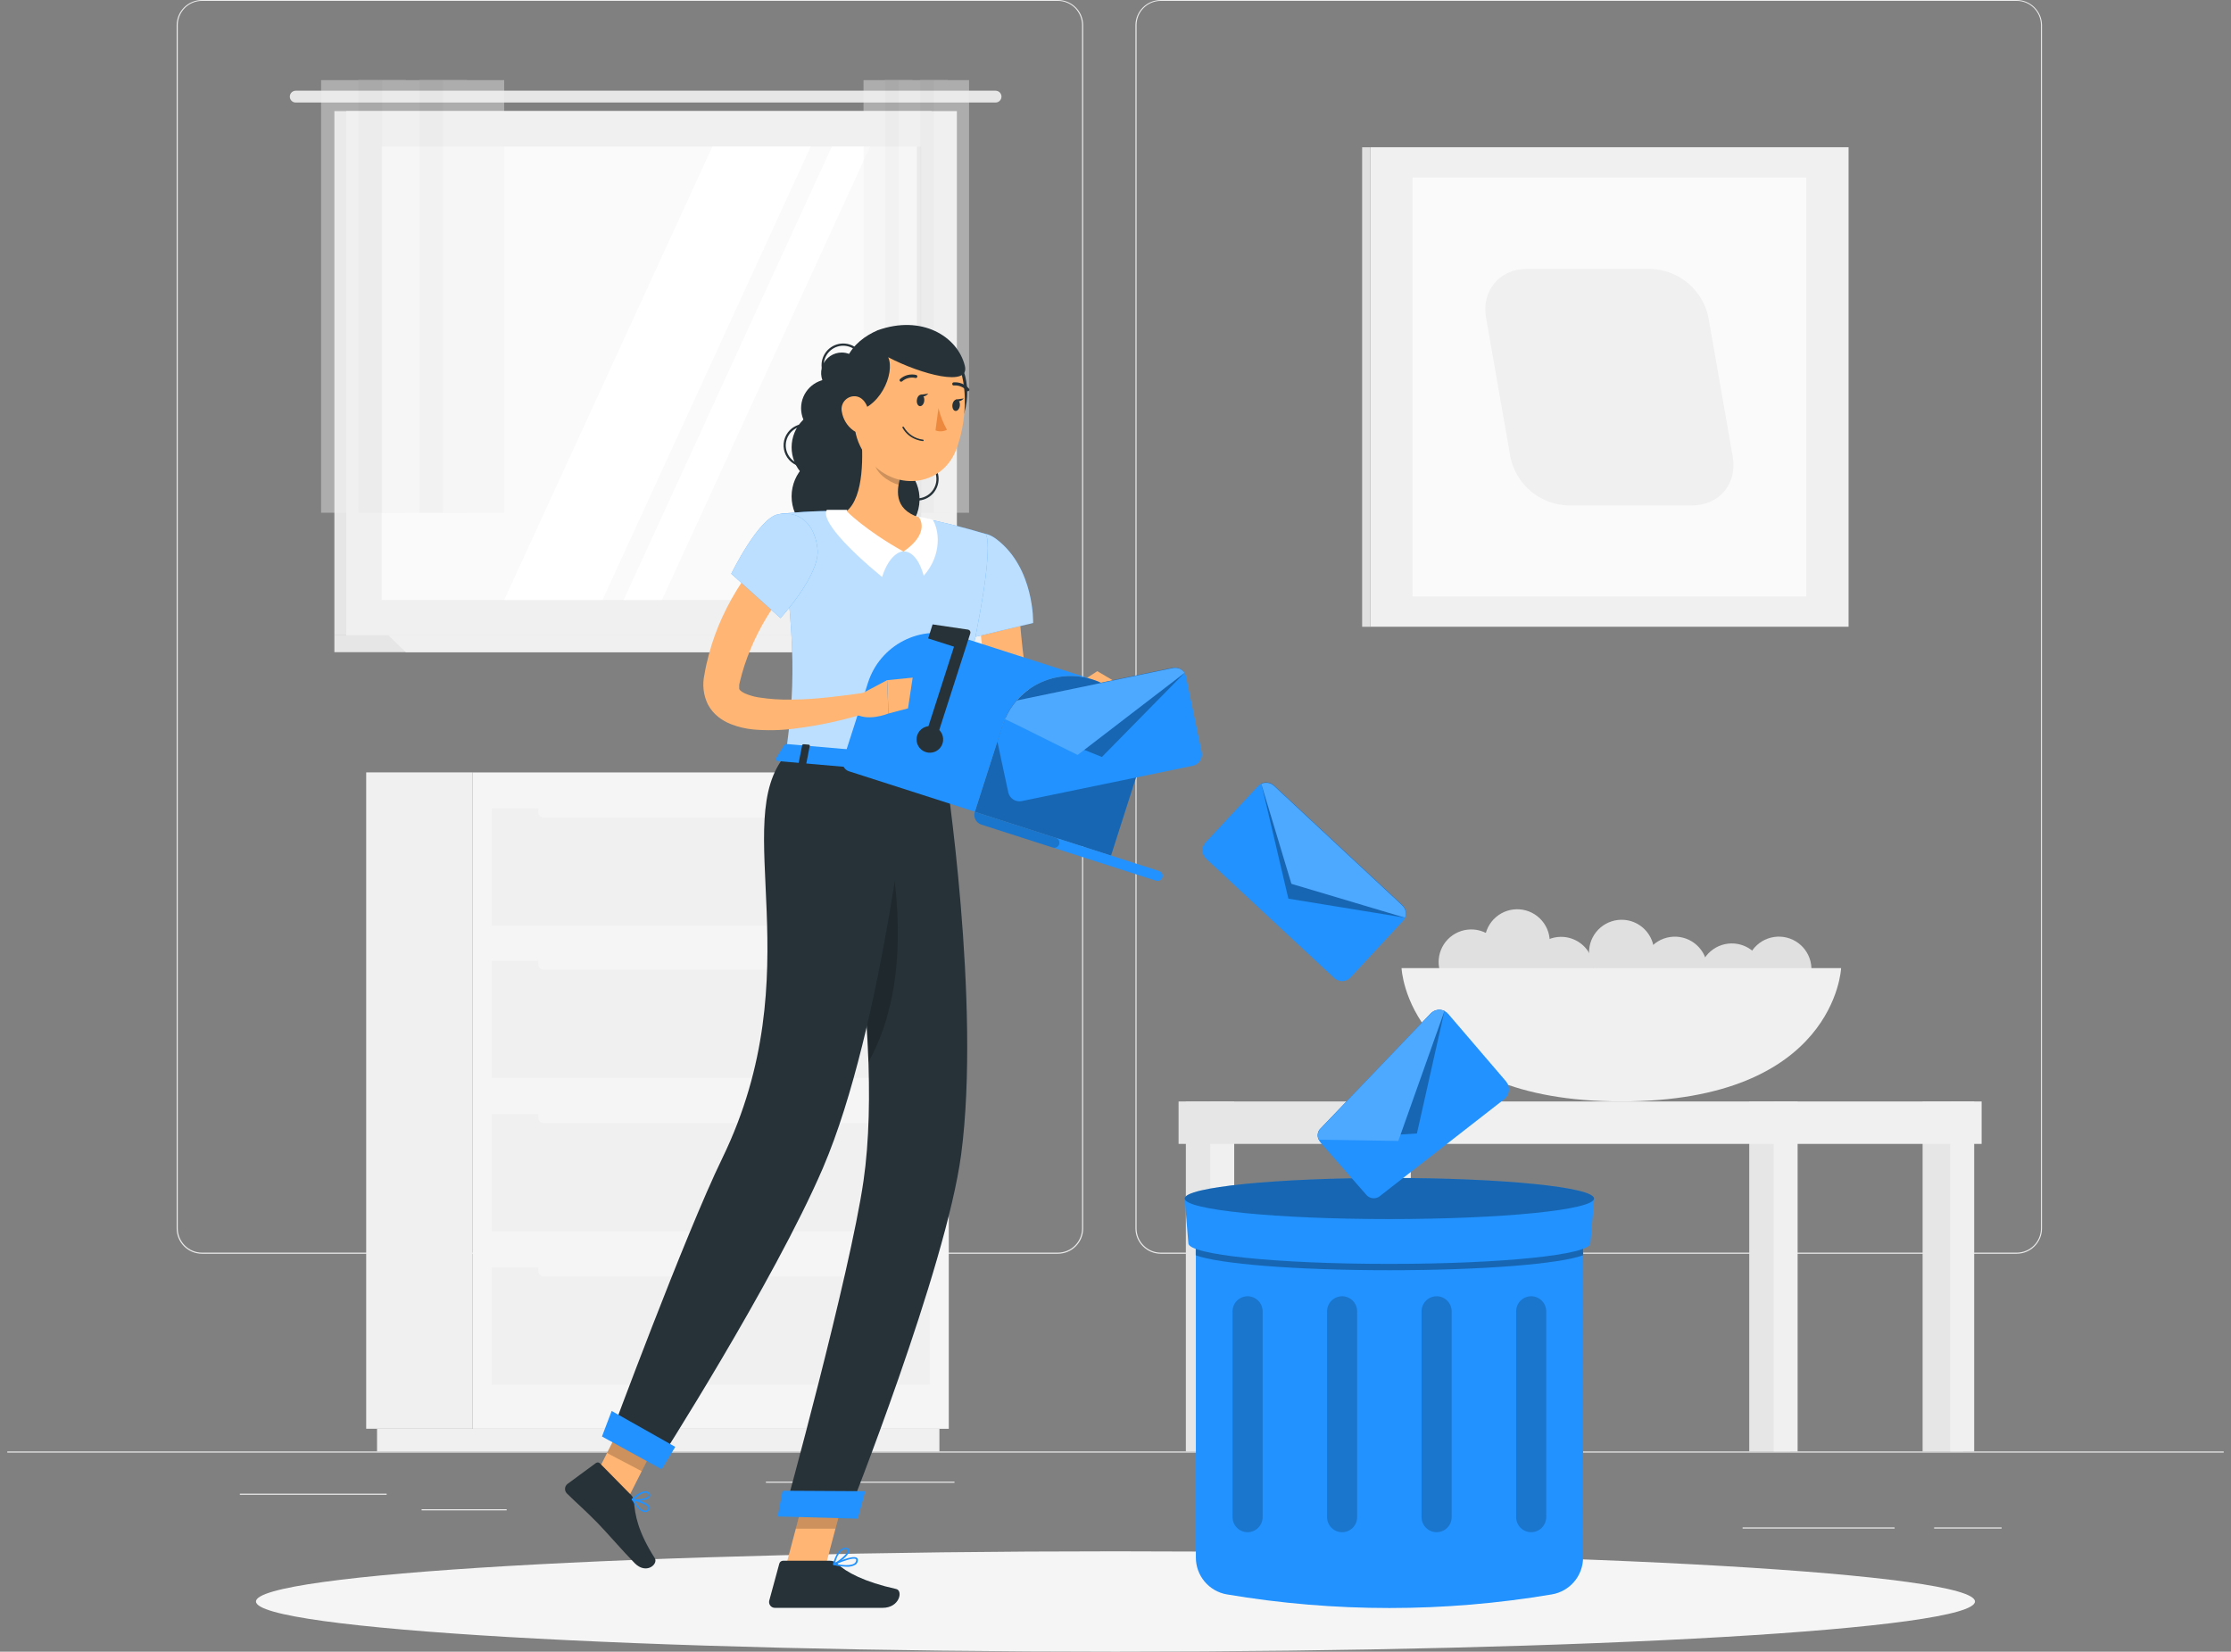 
<svg width="154" height="114" viewBox="0 0 154 114" fill="none" xmlns="http://www.w3.org/2000/svg">
<rect x="0" y="0" width="154" height="114" fill="#808080" stroke="none"/>
<path d="M153.497 100.182H0.502V100.258H153.497V100.182Z" fill="#EBEBEB"/>
<path d="M26.689 103.094H16.555V103.171H26.689V103.094Z" fill="#EBEBEB"/>
<path d="M65.884 102.265H52.87V102.341H65.884V102.265Z" fill="#EBEBEB"/>
<path d="M34.974 104.168H29.102V104.245H34.974V104.168Z" fill="#EBEBEB"/>
<path d="M138.167 105.423H133.507V105.5H138.167V105.423Z" fill="#EBEBEB"/>
<path d="M130.781 105.423H120.288V105.5H130.781V105.423Z" fill="#EBEBEB"/>
<path d="M102.038 103.22H94.746V103.297H102.038V103.22Z" fill="#EBEBEB"/>
<path d="M73.022 86.534H13.941C13.478 86.534 13.034 86.35 12.706 86.022C12.378 85.695 12.194 85.25 12.194 84.787V1.732C12.198 1.271 12.384 0.831 12.711 0.506C13.039 0.182 13.481 -1.76636e-05 13.941 1.28594e-09H73.022C73.486 1.28594e-09 73.93 0.184 74.258 0.512C74.585 0.839 74.769 1.284 74.769 1.747V84.787C74.769 85.25 74.585 85.695 74.258 86.022C73.93 86.35 73.486 86.534 73.022 86.534ZM13.941 0.061C13.499 0.062 13.074 0.238 12.761 0.551C12.448 0.865 12.272 1.289 12.271 1.732V84.787C12.272 85.23 12.448 85.654 12.761 85.967C13.074 86.281 13.499 86.457 13.941 86.458H73.022C73.465 86.457 73.889 86.281 74.203 85.967C74.516 85.654 74.692 85.23 74.693 84.787V1.732C74.692 1.289 74.516 0.865 74.203 0.551C73.889 0.238 73.465 0.062 73.022 0.061H13.941Z" fill="#EBEBEB"/>
<path d="M139.211 86.534H80.124C79.661 86.533 79.217 86.349 78.89 86.021C78.562 85.694 78.378 85.25 78.377 84.787V1.732C78.382 1.271 78.568 0.831 78.895 0.507C79.222 0.183 79.664 0.001 80.124 0H139.211C139.671 0.002 140.111 0.184 140.437 0.508C140.763 0.833 140.948 1.272 140.952 1.732V84.787C140.952 85.249 140.769 85.693 140.442 86.02C140.116 86.348 139.673 86.532 139.211 86.534ZM80.124 0.061C79.681 0.062 79.257 0.238 78.944 0.551C78.63 0.865 78.454 1.289 78.454 1.732V84.787C78.454 85.23 78.63 85.654 78.944 85.967C79.257 86.281 79.681 86.457 80.124 86.458H139.211C139.654 86.457 140.078 86.281 140.391 85.967C140.705 85.654 140.881 85.23 140.882 84.787V1.732C140.881 1.289 140.705 0.865 140.391 0.551C140.078 0.238 139.654 0.062 139.211 0.061H80.124Z" fill="#EBEBEB"/>
<path d="M94.594 43.258L127.602 43.258V10.162L94.594 10.162V43.258Z" fill="#F0F0F0"/>
<path d="M94.594 10.165H94.025V43.261H94.594V10.165Z" fill="#E0E0E0"/>
<path d="M97.51 41.168H124.688V12.252L97.51 12.252V41.168Z" fill="#FAFAFA"/>
<path d="M108.211 34.883H116.818C118.685 34.883 119.933 33.371 119.606 31.517L117.932 21.93C117.746 21.003 117.252 20.165 116.53 19.554C115.807 18.943 114.9 18.594 113.954 18.564H105.368C103.501 18.564 102.253 20.076 102.58 21.93L104.254 31.517C104.439 32.441 104.93 33.276 105.648 33.887C106.366 34.498 107.269 34.849 108.211 34.883Z" fill="#F0F0F0"/>
<path d="M32.621 53.31H25.277V98.612H32.621V53.31Z" fill="#F0F0F0"/>
<path d="M64.845 98.615H26.027V100.178H64.845V98.615Z" fill="#F0F0F0"/>
<path d="M32.623 98.615H65.492V53.313L32.623 53.313L32.623 98.615Z" fill="#F5F5F5"/>
<path d="M33.944 84.989H64.17V76.898H33.944V84.989Z" fill="#F0F0F0"/>
<path d="M33.944 95.576H64.17V87.486H33.944V95.576Z" fill="#F0F0F0"/>
<path d="M60.592 76.403H37.52C37.321 76.403 37.159 76.564 37.159 76.764V77.153C37.159 77.352 37.321 77.514 37.52 77.514H60.592C60.791 77.514 60.953 77.352 60.953 77.153V76.764C60.953 76.564 60.791 76.403 60.592 76.403Z" fill="#F5F5F5"/>
<path d="M60.592 86.993H37.52C37.321 86.993 37.159 87.155 37.159 87.354V87.743C37.159 87.942 37.321 88.104 37.52 88.104H60.592C60.791 88.104 60.953 87.942 60.953 87.743V87.354C60.953 87.155 60.791 86.993 60.592 86.993Z" fill="#F5F5F5"/>
<path d="M33.944 63.897L64.17 63.897V55.807H33.944V63.897Z" fill="#F0F0F0"/>
<path d="M33.944 74.405H64.17V66.314H33.944V74.405Z" fill="#F0F0F0"/>
<path d="M60.592 55.314H37.52C37.321 55.314 37.159 55.476 37.159 55.675V56.064C37.159 56.263 37.321 56.425 37.52 56.425H60.592C60.791 56.425 60.953 56.263 60.953 56.064V55.675C60.953 55.476 60.791 55.314 60.592 55.314Z" fill="#F5F5F5"/>
<path d="M60.592 65.815H37.52C37.321 65.815 37.159 65.977 37.159 66.177V66.565C37.159 66.764 37.321 66.926 37.52 66.926H60.592C60.791 66.926 60.953 66.764 60.953 66.565V66.177C60.953 65.977 60.791 65.815 60.592 65.815Z" fill="#F5F5F5"/>
<path d="M64.301 7.668H23.081V43.854H64.301V7.668Z" fill="#E6E6E6"/>
<path d="M68.72 6.26H20.413C20.359 6.26 20.306 6.271 20.256 6.292C20.207 6.312 20.162 6.342 20.124 6.381C20.086 6.419 20.056 6.464 20.036 6.514C20.016 6.563 20.006 6.617 20.006 6.67C20.006 6.778 20.049 6.882 20.125 6.958C20.201 7.034 20.305 7.077 20.413 7.077H68.72C68.828 7.077 68.932 7.034 69.008 6.958C69.085 6.882 69.129 6.779 69.13 6.67C69.13 6.562 69.086 6.457 69.01 6.38C68.933 6.303 68.828 6.26 68.72 6.26Z" fill="#E6E6E6"/>
<path d="M66.051 7.668H23.898V43.854H66.051V7.668Z" fill="#F0F0F0"/>
<path d="M64.301 43.855H23.081V45.014H65.507L64.301 43.855Z" fill="#E6E6E6"/>
<path d="M68.965 43.855H26.814L28.017 45.014H70.17L68.965 43.855Z" fill="#F0F0F0"/>
<path d="M63.603 41.407V10.116L26.349 10.116V41.407H63.603Z" fill="#FAFAFA"/>
<path d="M34.806 41.407L49.175 10.116H55.962L41.59 41.407H34.806Z" fill="white"/>
<path d="M43.047 41.407L57.419 10.116H60.063L45.694 41.407H43.047Z" fill="white"/>
<path d="M63.603 41.407V10.116H63.291V41.407H63.603Z" fill="#E6E6E6"/>
<g opacity="0.4">
<path d="M26.377 5.529H22.163V35.39H26.377V5.529Z" fill="#F0F0F0"/>
<path d="M28.019 5.529H24.735V35.39H28.019V5.529Z" fill="#E6E6E6"/>
<path d="M30.59 5.529H26.376V35.39H30.59V5.529Z" fill="#F0F0F0"/>
<path d="M32.233 5.529H28.95V35.39H32.233V5.529Z" fill="#E6E6E6"/>
<path d="M34.803 5.529H30.59V35.39H34.803V5.529Z" fill="#F0F0F0"/>
</g>
<g opacity="0.4">
<path d="M62.037 5.529H59.607V35.391H62.037V5.529Z" fill="#F0F0F0"/>
<path d="M62.979 5.529H61.088V35.391H62.979V5.529Z" fill="#E6E6E6"/>
<path d="M64.465 5.529H62.035V35.391H64.465V5.529Z" fill="#F0F0F0"/>
<path d="M65.41 5.529H63.519V35.391H65.41V5.529Z" fill="#E6E6E6"/>
<path d="M66.893 5.529H64.464V35.391H66.893V5.529Z" fill="#F0F0F0"/>
</g>
<path d="M109.695 65.546C109.659 65.989 109.755 66.432 109.971 66.82C110.187 67.208 110.513 67.524 110.908 67.726C111.303 67.929 111.749 68.01 112.191 67.959C112.632 67.909 113.048 67.728 113.387 67.441C113.725 67.153 113.971 66.772 114.093 66.345C114.215 65.918 114.208 65.465 114.072 65.042C113.936 64.619 113.678 64.246 113.33 63.969C112.983 63.693 112.561 63.526 112.118 63.49C111.524 63.442 110.936 63.631 110.481 64.017C110.027 64.402 109.744 64.952 109.695 65.546Z" fill="#E0E0E0"/>
<path d="M115.938 69.123C117.167 68.942 118.017 67.799 117.836 66.57C117.655 65.341 116.513 64.492 115.284 64.673C114.055 64.853 113.205 65.996 113.386 67.225C113.567 68.454 114.71 69.304 115.938 69.123Z" fill="#E0E0E0"/>
<path d="M117.304 67.18C117.268 67.623 117.364 68.066 117.58 68.454C117.796 68.843 118.122 69.158 118.517 69.361C118.912 69.563 119.359 69.644 119.8 69.594C120.241 69.543 120.657 69.362 120.996 69.075C121.335 68.788 121.58 68.406 121.702 67.979C121.824 67.552 121.817 67.099 121.681 66.676C121.546 66.253 121.288 65.88 120.94 65.604C120.592 65.328 120.17 65.161 119.728 65.124C119.433 65.099 119.137 65.133 118.856 65.223C118.575 65.313 118.314 65.458 118.089 65.649C117.864 65.84 117.679 66.074 117.544 66.336C117.409 66.599 117.328 66.886 117.304 67.18Z" fill="#E0E0E0"/>
<path d="M105.518 66.725C105.482 67.167 105.578 67.611 105.794 67.999C106.01 68.387 106.336 68.702 106.731 68.905C107.126 69.108 107.573 69.189 108.014 69.138C108.455 69.087 108.871 68.907 109.21 68.619C109.548 68.332 109.794 67.951 109.916 67.524C110.038 67.097 110.031 66.643 109.895 66.22C109.759 65.798 109.501 65.424 109.154 65.148C108.806 64.872 108.384 64.705 107.942 64.668C107.348 64.62 106.759 64.81 106.304 65.195C105.85 65.581 105.567 66.131 105.518 66.725Z" fill="#E0E0E0"/>
<path d="M123.118 69.121C124.347 68.941 125.197 67.798 125.016 66.569C124.835 65.34 123.692 64.49 122.463 64.671C121.234 64.852 120.385 65.995 120.566 67.224C120.746 68.453 121.889 69.302 123.118 69.121Z" fill="#E0E0E0"/>
<path d="M106.19 66.716C107.134 65.909 107.244 64.489 106.437 63.545C105.63 62.601 104.21 62.49 103.266 63.297C102.322 64.105 102.211 65.525 103.019 66.469C103.826 67.412 105.246 67.523 106.19 66.716Z" fill="#E0E0E0"/>
<path d="M99.312 66.213C99.276 66.656 99.372 67.1 99.588 67.488C99.804 67.876 100.13 68.191 100.525 68.394C100.92 68.597 101.367 68.678 101.808 68.627C102.249 68.576 102.665 68.395 103.004 68.108C103.342 67.821 103.588 67.44 103.71 67.013C103.832 66.586 103.825 66.132 103.689 65.709C103.553 65.286 103.295 64.913 102.948 64.637C102.6 64.361 102.178 64.194 101.736 64.157C101.142 64.109 100.553 64.299 100.098 64.684C99.644 65.07 99.361 65.62 99.312 66.213Z" fill="#E0E0E0"/>
<path d="M96.745 66.819C96.745 66.819 97.131 76.02 111.916 76.02C126.702 76.02 127.087 66.819 127.087 66.819H96.745Z" fill="#F0F0F0"/>
<path d="M135.524 76.02H132.712V100.178H135.524V76.02Z" fill="#E6E6E6"/>
<path d="M136.273 76.02H134.617V100.178H136.273V76.02Z" fill="#F0F0F0"/>
<path d="M123.558 76.02H120.746V100.178H123.558V76.02Z" fill="#E6E6E6"/>
<path d="M124.085 76.02H122.43V100.178H124.085V76.02Z" fill="#F0F0F0"/>
<path d="M96.868 78.952H136.787V76.023H96.868V78.952Z" fill="#F0F0F0"/>
<path d="M84.668 76.02H81.856V100.178H84.668V76.02Z" fill="#E6E6E6"/>
<path d="M85.195 76.02H83.539V100.178H85.195V76.02Z" fill="#F0F0F0"/>
<path d="M81.354 78.952H95.665V76.023H81.354V78.952Z" fill="#E6E6E6"/>
<path d="M96.629 76.02H93.816V100.178H96.629V76.02Z" fill="#E6E6E6"/>
<path d="M97.382 76.02H95.727V100.178H97.382V76.02Z" fill="#F0F0F0"/>
<path d="M76.998 114C109.765 114 136.327 112.449 136.327 110.536C136.327 108.623 109.765 107.072 76.998 107.072C44.232 107.072 17.67 108.623 17.67 110.536C17.67 112.449 44.232 114 76.998 114Z" fill="#F5F5F5"/>
<path d="M109.275 107.497C109.276 108.109 109.059 108.7 108.664 109.167C108.269 109.634 107.721 109.945 107.118 110.046C99.694 111.299 92.113 111.299 84.689 110.046C84.088 109.943 83.544 109.63 83.152 109.163C82.76 108.697 82.545 108.107 82.547 107.497V82.712H109.287L109.275 107.497Z" fill="#2192FF"/>
<path opacity="0.3" d="M82.531 83.159V86.638C84.141 87.235 89.425 87.672 95.903 87.672C102.381 87.672 107.674 87.235 109.275 86.638V83.159H82.531Z" fill="black"/>
<path d="M109.778 85.812C109.778 86.599 103.707 87.235 95.904 87.235C88.101 87.235 82.03 86.599 82.03 85.812L81.776 82.722H110.047L109.778 85.812Z" fill="#2192FF"/>
<path d="M95.904 84.141C103.706 84.141 110.032 83.506 110.032 82.722C110.032 81.937 103.706 81.302 95.904 81.302C88.102 81.302 81.776 81.937 81.776 82.722C81.776 83.506 88.102 84.141 95.904 84.141Z" fill="#2192FF"/>
<path opacity="0.3" d="M95.904 84.141C103.706 84.141 110.032 83.506 110.032 82.722C110.032 81.937 103.706 81.302 95.904 81.302C88.102 81.302 81.776 81.937 81.776 82.722C81.776 83.506 88.102 84.141 95.904 84.141Z" fill="black"/>
<path opacity="0.2" d="M86.118 105.753C85.844 105.752 85.58 105.643 85.386 105.448C85.191 105.254 85.082 104.991 85.081 104.716V90.506C85.082 90.231 85.191 89.967 85.386 89.773C85.58 89.579 85.844 89.469 86.118 89.468C86.393 89.47 86.656 89.58 86.85 89.774C87.044 89.968 87.154 90.231 87.156 90.506V104.716C87.154 104.99 87.044 105.253 86.85 105.447C86.656 105.642 86.393 105.751 86.118 105.753Z" fill="black"/>
<path opacity="0.2" d="M105.694 105.753C105.419 105.752 105.155 105.643 104.961 105.448C104.767 105.254 104.657 104.991 104.656 104.716V90.506C104.657 90.231 104.767 89.967 104.961 89.773C105.155 89.579 105.419 89.469 105.694 89.468C105.968 89.47 106.231 89.58 106.425 89.774C106.619 89.968 106.729 90.231 106.731 90.506V104.716C106.729 104.99 106.619 105.253 106.425 105.447C106.231 105.642 105.968 105.751 105.694 105.753Z" fill="black"/>
<path opacity="0.2" d="M99.165 105.753C98.891 105.751 98.628 105.642 98.433 105.447C98.239 105.253 98.129 104.99 98.128 104.716V90.506C98.129 90.231 98.239 89.968 98.433 89.774C98.628 89.58 98.891 89.47 99.165 89.468C99.44 89.469 99.704 89.579 99.898 89.773C100.092 89.967 100.202 90.231 100.203 90.506V104.716C100.202 104.991 100.092 105.254 99.898 105.448C99.704 105.643 99.44 105.752 99.165 105.753Z" fill="black"/>
<path opacity="0.2" d="M92.642 105.753C92.367 105.751 92.104 105.642 91.91 105.447C91.716 105.253 91.606 104.99 91.605 104.716V90.506C91.606 90.231 91.716 89.968 91.91 89.774C92.104 89.58 92.367 89.47 92.642 89.468C92.917 89.469 93.18 89.579 93.374 89.773C93.569 89.967 93.678 90.231 93.679 90.506V104.716C93.678 104.991 93.569 105.254 93.374 105.448C93.18 105.643 92.917 105.752 92.642 105.753Z" fill="black"/>
<path d="M59.52 25.752C59.52 26.033 59.437 26.308 59.281 26.541C59.125 26.775 58.903 26.957 58.644 27.064C58.384 27.172 58.099 27.2 57.824 27.145C57.548 27.09 57.295 26.955 57.096 26.756C56.898 26.558 56.763 26.305 56.708 26.029C56.653 25.754 56.681 25.468 56.789 25.209C56.896 24.95 57.078 24.728 57.312 24.572C57.545 24.416 57.82 24.332 58.1 24.332C58.477 24.332 58.838 24.482 59.104 24.748C59.371 25.015 59.52 25.376 59.52 25.752Z" fill="#263238"/>
<path d="M56.958 25.957C56.944 25.958 56.931 25.954 56.919 25.947C56.907 25.94 56.897 25.93 56.891 25.918C56.797 25.745 56.738 25.556 56.717 25.361C56.697 25.166 56.715 24.968 56.77 24.78C56.826 24.592 56.918 24.416 57.041 24.264C57.164 24.111 57.317 23.984 57.489 23.89C57.661 23.797 57.851 23.738 58.046 23.717C58.241 23.696 58.438 23.714 58.627 23.77C58.815 23.825 58.99 23.917 59.143 24.041C59.295 24.164 59.422 24.316 59.516 24.489C59.525 24.507 59.527 24.527 59.521 24.547C59.516 24.566 59.503 24.582 59.486 24.593C59.477 24.597 59.467 24.601 59.457 24.602C59.447 24.603 59.437 24.602 59.427 24.599C59.418 24.596 59.409 24.591 59.401 24.585C59.393 24.579 59.386 24.571 59.382 24.562C59.212 24.25 58.924 24.017 58.583 23.917C58.242 23.816 57.875 23.855 57.562 24.025C57.25 24.195 57.018 24.482 56.917 24.823C56.816 25.165 56.855 25.532 57.026 25.844C57.03 25.853 57.033 25.863 57.035 25.873C57.035 25.883 57.035 25.893 57.032 25.902C57.029 25.912 57.024 25.921 57.018 25.929C57.011 25.937 57.004 25.943 56.995 25.948C56.983 25.954 56.971 25.957 56.958 25.957Z" fill="#263238"/>
<path d="M55.578 32.239C55.301 32.238 55.031 32.16 54.796 32.014C54.56 31.869 54.37 31.66 54.246 31.413C54.123 31.166 54.07 30.889 54.093 30.613C54.117 30.338 54.217 30.074 54.382 29.852C54.499 29.695 54.646 29.562 54.815 29.462C54.983 29.362 55.17 29.296 55.364 29.268C55.374 29.266 55.384 29.266 55.394 29.269C55.404 29.271 55.413 29.275 55.421 29.281C55.429 29.287 55.435 29.295 55.44 29.304C55.445 29.312 55.449 29.322 55.45 29.332C55.452 29.352 55.447 29.372 55.435 29.388C55.423 29.404 55.405 29.415 55.385 29.418C55.033 29.469 54.717 29.658 54.504 29.944C54.292 30.229 54.202 30.587 54.253 30.938C54.305 31.29 54.494 31.607 54.779 31.82C55.064 32.032 55.422 32.122 55.774 32.071C55.794 32.067 55.815 32.072 55.832 32.084C55.848 32.096 55.859 32.114 55.863 32.135C55.866 32.155 55.861 32.176 55.849 32.193C55.837 32.209 55.819 32.22 55.798 32.224C55.725 32.233 55.652 32.238 55.578 32.239Z" fill="#263238"/>
<path d="M63.293 34.552C63.006 34.552 62.725 34.468 62.485 34.311C62.468 34.299 62.456 34.282 62.451 34.262C62.447 34.242 62.45 34.221 62.46 34.204C62.472 34.187 62.49 34.176 62.51 34.172C62.53 34.168 62.55 34.171 62.568 34.182C62.866 34.376 63.229 34.443 63.576 34.369C63.924 34.295 64.228 34.086 64.422 33.787C64.615 33.489 64.683 33.126 64.609 32.779C64.534 32.431 64.325 32.127 64.027 31.933C64.01 31.922 63.998 31.904 63.993 31.884C63.989 31.864 63.992 31.844 64.003 31.826C64.014 31.809 64.032 31.798 64.052 31.794C64.072 31.79 64.093 31.794 64.11 31.805C64.441 32.021 64.674 32.359 64.757 32.746C64.839 33.133 64.765 33.538 64.55 33.87C64.444 34.035 64.306 34.178 64.145 34.289C63.983 34.401 63.8 34.479 63.608 34.519C63.504 34.541 63.399 34.552 63.293 34.552Z" fill="#263238"/>
<path d="M57.304 30.18C58.413 30.18 59.312 29.281 59.312 28.172C59.312 27.064 58.413 26.165 57.304 26.165C56.196 26.165 55.297 27.064 55.297 28.172C55.297 29.281 56.196 30.18 57.304 30.18Z" fill="#263238"/>
<path d="M59.188 32.757C60.228 31.718 60.228 30.032 59.188 28.993C58.149 27.953 56.463 27.953 55.423 28.993C54.384 30.032 54.384 31.718 55.423 32.757C56.463 33.797 58.149 33.797 59.188 32.757Z" fill="#263238"/>
<path d="M57.585 37.202C59.211 37.202 60.529 35.884 60.529 34.259C60.529 32.633 59.211 31.315 57.585 31.315C55.959 31.315 54.642 32.633 54.642 34.259C54.642 35.884 55.959 37.202 57.585 37.202Z" fill="#263238"/>
<path d="M63.395 35.134C63.769 33.552 62.789 31.967 61.206 31.593C59.624 31.22 58.039 32.2 57.665 33.782C57.292 35.364 58.272 36.95 59.854 37.323C61.436 37.697 63.022 36.717 63.395 35.134Z" fill="#263238"/>
<path d="M70.293 40.531C70.293 40.77 70.293 41.073 70.315 41.348C70.336 41.624 70.336 41.918 70.355 42.202C70.394 42.771 70.434 43.347 70.496 43.919C70.606 45.067 70.76 46.211 70.957 47.349C71.01 47.63 71.055 47.918 71.114 48.2L71.248 48.894C71.282 49.004 71.248 48.983 71.205 48.98C71.163 48.977 71.205 49.035 71.386 49.035C71.848 48.989 72.298 48.859 72.714 48.652C72.959 48.542 73.21 48.423 73.46 48.294C73.712 48.166 73.965 48.019 74.195 47.891L75.088 48.922C74.875 49.166 74.648 49.398 74.409 49.616C74.174 49.841 73.924 50.05 73.662 50.244C73.388 50.45 73.099 50.635 72.796 50.797C72.453 50.985 72.084 51.123 71.701 51.208C71.465 51.259 71.223 51.279 70.982 51.269C70.688 51.252 70.399 51.179 70.131 51.054C69.847 50.921 69.594 50.729 69.388 50.491C69.211 50.285 69.067 50.053 68.959 49.803C68.876 49.612 68.809 49.414 68.757 49.212L68.638 48.766C68.552 48.46 68.482 48.169 68.409 47.869C68.122 46.666 67.902 45.449 67.748 44.222C67.671 43.61 67.61 42.998 67.573 42.37C67.555 42.065 67.54 41.758 67.53 41.434C67.521 41.11 67.53 40.822 67.53 40.458L70.293 40.531Z" fill="#FFB573"/>
<path d="M68.809 37.233C71.419 39.231 71.315 42.998 71.315 42.998L66.646 44.115C66.646 44.115 65.214 40.326 65.795 38.94C66.401 37.496 67.34 36.107 68.809 37.233Z" fill="#2192FF"/>
<path opacity="0.7" d="M68.809 37.233C71.419 39.231 71.315 42.998 71.315 42.998L66.646 44.115C66.646 44.115 65.214 40.326 65.795 38.94C66.401 37.496 67.34 36.107 68.809 37.233Z" fill="white"/>
<path d="M74.021 48.243L74.792 46.945L76.726 49.014C76.726 49.014 75.34 49.901 73.901 49.268L74.021 48.243Z" fill="#FFB573"/>
<path d="M75.743 46.324L78.224 47.787L76.725 49.014L74.791 46.945L75.743 46.324Z" fill="#FFB573"/>
<path d="M54.199 108.278L56.867 108.535L58.526 102.283L55.855 102.026L54.199 108.278Z" fill="#FFB573"/>
<path d="M40.52 103.024L42.916 104.279L45.765 98.63L43.369 97.376L40.52 103.024Z" fill="#FFB573"/>
<path d="M43.556 103.18L41.414 101.004C41.379 100.966 41.33 100.942 41.278 100.938C41.226 100.933 41.174 100.948 41.133 100.98L39.165 102.427C39.117 102.465 39.078 102.513 39.05 102.568C39.022 102.622 39.006 102.682 39.003 102.743C38.999 102.804 39.009 102.865 39.03 102.923C39.052 102.98 39.085 103.032 39.129 103.076C39.887 103.822 40.291 104.144 41.234 105.101C41.815 105.689 43.008 107.075 43.81 107.889C44.612 108.703 45.456 107.953 45.196 107.543C44.027 105.707 43.832 104.554 43.758 103.62C43.745 103.454 43.673 103.298 43.556 103.18Z" fill="#263238"/>
<path d="M57.282 107.724H54.048C53.99 107.725 53.934 107.744 53.888 107.779C53.842 107.815 53.809 107.864 53.794 107.92L53.102 110.463C53.085 110.523 53.082 110.587 53.094 110.648C53.106 110.71 53.132 110.768 53.17 110.818C53.209 110.868 53.258 110.908 53.315 110.935C53.372 110.962 53.434 110.975 53.497 110.974C54.632 110.974 55.171 110.974 56.588 110.974H60.923C62.102 110.974 62.349 109.783 61.86 109.673C59.675 109.19 58.414 108.523 57.741 107.886C57.614 107.777 57.45 107.719 57.282 107.724Z" fill="#263238"/>
<path opacity="0.2" d="M58.523 102.286L57.669 105.508H54.931L55.852 102.029L58.523 102.286Z" fill="black"/>
<path opacity="0.2" d="M43.366 97.376L45.765 98.633L44.296 101.543L41.898 100.285L43.366 97.376Z" fill="black"/>
<path d="M68.02 36.848C68.02 36.848 69.201 37.365 65.242 53.031L54.244 52.08C54.816 47.621 55.058 44.861 53.715 35.489C55.283 35.305 56.861 35.235 58.439 35.278C60.112 35.303 61.781 35.447 63.433 35.709C64.98 36.011 66.511 36.391 68.02 36.848Z" fill="#2192FF"/>
<path opacity="0.7" d="M68.02 36.848C68.02 36.848 69.201 37.365 65.242 53.031L54.244 52.08C54.816 47.621 55.058 44.861 53.715 35.489C55.283 35.305 56.861 35.235 58.439 35.278C60.112 35.303 61.781 35.447 63.433 35.709C64.98 36.011 66.511 36.391 68.02 36.848Z" fill="white"/>
<path d="M58.439 35.189C58.439 35.189 57.827 35.189 57.077 35.189C56.633 35.871 58.506 37.863 60.887 39.822C61.462 38.038 62.368 38.044 62.368 38.044L58.439 35.189Z" fill="white"/>
<path d="M63.431 35.669C63.431 35.669 63.709 35.709 64.376 35.862C64.817 36.545 65.065 38.252 63.764 39.739C63.253 37.903 62.372 38.068 62.372 38.068L63.431 35.669Z" fill="white"/>
<path d="M59.419 29.696C59.596 31.33 59.654 34.286 58.44 35.278C58.44 35.278 59.737 36.606 62.368 38.068C64.278 36.746 63.433 35.709 63.433 35.709C61.677 35.128 61.839 33.803 62.258 32.579L59.419 29.696Z" fill="#FFB573"/>
<path opacity="0.2" d="M60.578 30.875L62.258 32.579C62.154 32.862 62.077 33.154 62.025 33.451C61.352 33.295 60.373 32.591 60.36 31.869C60.372 31.527 60.446 31.19 60.578 30.875Z" fill="black"/>
<path d="M65.728 24.366C66.854 25.364 67.185 27.793 66.114 29.443C65.792 27.771 65.663 26.067 65.728 24.366Z" fill="#263238"/>
<path d="M59.076 26.266C58.88 28.956 58.743 30.091 59.906 31.643C61.656 33.977 65.003 33.626 65.998 31.049C66.894 28.727 67.063 24.718 64.593 23.304C64.051 22.988 63.436 22.816 62.808 22.804C62.179 22.793 61.559 22.943 61.005 23.241C60.452 23.538 59.984 23.972 59.646 24.502C59.308 25.032 59.112 25.639 59.076 26.266Z" fill="#FFB573"/>
<path d="M58.718 28.433C60.707 28.356 61.808 25.755 61.31 24.657C63.565 25.832 66.98 26.756 66.6 25.244C66.089 23.203 63.62 21.707 60.581 22.796C58.822 23.561 57.316 25.244 58.718 28.433Z" fill="#263238"/>
<path d="M58.112 28.429C58.197 28.944 58.481 29.404 58.902 29.712C59.465 30.112 59.979 29.666 60.019 29.014C60.055 28.423 59.807 27.505 59.146 27.365C59.002 27.336 58.852 27.344 58.711 27.388C58.57 27.432 58.443 27.51 58.34 27.616C58.237 27.722 58.162 27.852 58.123 27.994C58.083 28.136 58.079 28.286 58.112 28.429Z" fill="#FFB573"/>
<path d="M65.243 53.031C65.243 53.031 67.73 69.264 66.344 79.692C65.295 87.571 58.523 104.572 58.523 104.572L54.126 104.453C54.126 104.453 58.667 87.975 59.606 81.504C61.213 70.421 57.189 52.346 57.189 52.346L65.243 53.031Z" fill="#263238"/>
<path opacity="0.2" d="M60.951 56.357L58.605 60.057C59.311 64.443 59.76 68.867 59.948 73.306C63.246 67.401 61.698 59.482 60.951 56.357Z" fill="black"/>
<path d="M59.208 104.817L53.682 104.667L54.018 102.89L59.728 102.923L59.208 104.817Z" fill="#2192FF"/>
<path d="M62.837 52.857C62.837 52.857 61.001 70.831 56.806 80.611C53.413 88.505 45.322 101.133 45.322 101.133L42.091 99.242C42.091 99.242 47.293 85.2 49.86 79.937C56.123 67.034 50.297 56.682 54.245 52.092L62.837 52.857Z" fill="#263238"/>
<path d="M45.673 101.409L41.552 99.147L42.222 97.385L46.613 99.863L45.673 101.409Z" fill="#2192FF"/>
<path d="M54.135 51.422L53.553 52.364C53.511 52.435 53.593 52.523 53.722 52.532L65.254 53.53C65.352 53.53 65.441 53.496 65.45 53.435L65.637 52.459C65.637 52.392 65.567 52.328 65.46 52.318L54.321 51.354C54.287 51.349 54.252 51.353 54.22 51.364C54.187 51.376 54.158 51.396 54.135 51.422Z" fill="#2192FF"/>
<path d="M55.523 52.795L55.218 52.77C55.159 52.77 55.117 52.731 55.123 52.694L55.374 51.427C55.374 51.388 55.438 51.363 55.496 51.369L55.802 51.394C55.863 51.394 55.906 51.433 55.897 51.47L55.649 52.737C55.637 52.774 55.579 52.801 55.523 52.795Z" fill="#263238"/>
<path d="M64.406 53.563L64.1 53.539C64.039 53.539 63.996 53.499 64.005 53.462L64.256 52.196C64.256 52.159 64.317 52.132 64.375 52.138L64.681 52.162C64.74 52.162 64.782 52.202 64.776 52.239L64.525 53.505C64.519 53.548 64.452 53.57 64.406 53.563Z" fill="#263238"/>
<path d="M59.963 53.182L59.657 53.154C59.599 53.154 59.556 53.114 59.562 53.078L59.813 51.811C59.813 51.774 59.874 51.747 59.935 51.753L60.241 51.78C60.3 51.78 60.342 51.82 60.336 51.857L60.085 53.124C60.079 53.16 60.024 53.185 59.963 53.182Z" fill="#263238"/>
<path d="M63.29 27.603C63.26 27.82 63.351 28.013 63.492 28.032C63.633 28.05 63.773 27.891 63.798 27.674C63.822 27.456 63.734 27.264 63.593 27.245C63.452 27.227 63.318 27.386 63.29 27.603Z" fill="#263238"/>
<path d="M65.743 27.934C65.716 28.151 65.807 28.344 65.948 28.363C66.089 28.381 66.23 28.222 66.254 28.005C66.279 27.787 66.193 27.595 66.052 27.576C65.912 27.558 65.774 27.717 65.743 27.934Z" fill="#263238"/>
<path d="M65.982 27.579L66.527 27.5C66.527 27.5 66.209 27.87 65.982 27.579Z" fill="#263238"/>
<path d="M64.779 28.172C64.907 28.693 65.104 29.195 65.367 29.663C65.246 29.727 65.112 29.764 64.975 29.771C64.838 29.779 64.701 29.756 64.574 29.705L64.779 28.172Z" fill="#ED893E"/>
<path d="M63.301 30.354C62.871 30.214 62.51 29.915 62.292 29.519C62.286 29.506 62.286 29.492 62.29 29.479C62.295 29.466 62.304 29.455 62.316 29.448C62.329 29.442 62.344 29.441 62.358 29.446C62.372 29.45 62.383 29.46 62.39 29.473C62.526 29.711 62.716 29.914 62.945 30.065C63.174 30.216 63.436 30.311 63.708 30.342C63.722 30.342 63.735 30.348 63.745 30.357C63.755 30.367 63.76 30.38 63.76 30.394C63.76 30.408 63.755 30.421 63.745 30.431C63.735 30.441 63.722 30.446 63.708 30.446C63.57 30.431 63.433 30.4 63.301 30.354Z" fill="#263238"/>
<path d="M62.172 26.346C62.155 26.338 62.139 26.327 62.127 26.312C62.117 26.302 62.108 26.291 62.103 26.278C62.098 26.265 62.095 26.251 62.095 26.237C62.095 26.223 62.098 26.209 62.103 26.196C62.108 26.183 62.117 26.172 62.127 26.162C62.277 26.028 62.457 25.932 62.652 25.883C62.847 25.834 63.051 25.833 63.247 25.881C63.26 25.884 63.272 25.891 63.283 25.899C63.294 25.908 63.303 25.919 63.309 25.931C63.316 25.944 63.32 25.957 63.321 25.971C63.323 25.985 63.321 25.999 63.317 26.012C63.309 26.039 63.291 26.062 63.266 26.076C63.242 26.09 63.212 26.093 63.185 26.085C63.024 26.05 62.857 26.053 62.698 26.094C62.538 26.136 62.391 26.215 62.267 26.324C62.254 26.334 62.239 26.342 62.222 26.345C62.206 26.349 62.189 26.349 62.172 26.346Z" fill="#263238"/>
<path d="M66.774 26.998C66.758 26.991 66.744 26.982 66.731 26.97C66.624 26.844 66.489 26.745 66.336 26.682C66.184 26.618 66.018 26.591 65.853 26.603C65.839 26.606 65.825 26.606 65.811 26.603C65.797 26.6 65.784 26.595 65.772 26.586C65.76 26.578 65.751 26.567 65.744 26.555C65.737 26.542 65.732 26.528 65.731 26.514C65.726 26.486 65.733 26.458 65.75 26.435C65.766 26.412 65.792 26.396 65.82 26.392C66.019 26.374 66.22 26.404 66.406 26.48C66.592 26.555 66.757 26.674 66.887 26.826C66.902 26.844 66.911 26.866 66.912 26.889C66.914 26.912 66.908 26.935 66.895 26.954C66.882 26.974 66.864 26.988 66.842 26.996C66.82 27.004 66.796 27.004 66.774 26.998Z" fill="#263238"/>
<path d="M69.194 50.085C69.392 49.468 69.71 48.895 70.129 48.401C70.549 47.907 71.061 47.5 71.638 47.203C72.214 46.907 72.843 46.727 73.489 46.674C74.135 46.621 74.786 46.695 75.403 46.893C76.02 47.092 76.592 47.409 77.087 47.828C77.581 48.248 77.988 48.76 78.284 49.337C78.581 49.913 78.761 50.542 78.814 51.188C78.867 51.834 78.792 52.485 78.594 53.102L76.691 59.056L67.291 56.036L69.194 50.085Z" fill="#2192FF"/>
<path opacity="0.3" d="M69.194 50.085C69.392 49.468 69.71 48.895 70.129 48.401C70.549 47.907 71.061 47.5 71.638 47.203C72.214 46.907 72.843 46.727 73.489 46.674C74.135 46.621 74.786 46.695 75.403 46.893C76.02 47.092 76.592 47.409 77.087 47.828C77.581 48.248 77.988 48.76 78.284 49.337C78.581 49.913 78.761 50.542 78.814 51.188C78.867 51.834 78.792 52.485 78.594 53.102L76.691 59.056L67.291 56.036L69.194 50.085Z" fill="black"/>
<path d="M59.921 47.104L58.201 52.459C58.176 52.536 58.166 52.617 58.173 52.698C58.179 52.778 58.202 52.857 58.239 52.929C58.276 53.001 58.327 53.065 58.388 53.117C58.45 53.169 58.522 53.209 58.599 53.233L67.289 56.024L69.199 50.081C69.599 48.836 70.478 47.801 71.641 47.203C72.805 46.605 74.158 46.493 75.404 46.893L66.129 43.913C64.883 43.514 63.529 43.626 62.365 44.224C61.201 44.823 60.322 45.858 59.921 47.104Z" fill="#2192FF"/>
<path d="M64.583 51.165L66.979 43.708C66.987 43.681 66.989 43.653 66.986 43.625C66.982 43.597 66.972 43.571 66.958 43.547C66.943 43.523 66.923 43.503 66.9 43.487C66.877 43.472 66.85 43.461 66.823 43.457L64.375 43.096L64.069 44.063L65.853 44.635L63.833 50.92L64.583 51.165Z" fill="#263238"/>
<path d="M63.311 50.755C63.256 50.928 63.253 51.113 63.303 51.287C63.353 51.462 63.453 51.617 63.592 51.735C63.73 51.852 63.9 51.926 64.081 51.947C64.261 51.967 64.443 51.934 64.605 51.851C64.766 51.769 64.899 51.64 64.988 51.481C65.076 51.323 65.115 51.142 65.1 50.961C65.086 50.78 65.018 50.607 64.905 50.465C64.793 50.323 64.641 50.217 64.468 50.161C64.353 50.124 64.232 50.11 64.112 50.12C63.991 50.129 63.874 50.163 63.766 50.218C63.659 50.273 63.563 50.349 63.485 50.441C63.407 50.533 63.348 50.64 63.311 50.755Z" fill="#263238"/>
<path d="M67.742 56.914L79.798 60.785C79.842 60.799 79.888 60.804 79.934 60.801C79.98 60.797 80.025 60.784 80.066 60.763C80.107 60.742 80.143 60.713 80.173 60.678C80.203 60.643 80.225 60.602 80.239 60.558C80.254 60.514 80.259 60.468 80.256 60.422C80.252 60.376 80.24 60.331 80.219 60.29C80.198 60.249 80.168 60.213 80.133 60.183C80.098 60.154 80.057 60.131 80.013 60.118L67.289 56.033C67.233 56.21 67.248 56.402 67.333 56.567C67.418 56.732 67.565 56.857 67.742 56.914Z" fill="#2192FF"/>
<path opacity="0.2" d="M67.742 56.914L72.669 58.496C72.713 58.51 72.759 58.516 72.805 58.512C72.851 58.508 72.896 58.496 72.938 58.475C72.979 58.454 73.015 58.425 73.045 58.389C73.075 58.354 73.098 58.313 73.112 58.27C73.14 58.181 73.132 58.085 73.09 58.003C73.047 57.92 72.974 57.858 72.886 57.829L67.289 56.033C67.233 56.21 67.248 56.402 67.333 56.567C67.418 56.732 67.565 56.857 67.742 56.914Z" fill="black"/>
<path d="M55.009 39.809L54.841 39.996L54.651 40.213C54.523 40.36 54.394 40.519 54.272 40.669C54.021 40.975 53.782 41.303 53.559 41.633C52.634 42.942 51.906 44.379 51.398 45.899C51.276 46.278 51.163 46.657 51.074 47.046C51.044 47.159 51.041 47.205 51.025 47.257C51.023 47.302 51.023 47.347 51.025 47.392C51.02 47.44 51.02 47.488 51.025 47.536C51.025 47.591 51.129 47.719 51.38 47.842C51.682 47.977 51.999 48.074 52.326 48.129C53.113 48.254 53.91 48.307 54.706 48.285C55.538 48.285 56.383 48.212 57.228 48.123C58.072 48.034 58.929 47.924 59.758 47.799L60.092 49.124C58.384 49.68 56.627 50.07 54.844 50.29C53.905 50.412 52.956 50.432 52.014 50.351C51.474 50.3 50.945 50.175 50.441 49.977C50.138 49.856 49.854 49.694 49.596 49.494C49.293 49.256 49.042 48.957 48.862 48.616C48.551 47.976 48.468 47.25 48.626 46.556C48.7 46.088 48.807 45.639 48.932 45.167C49.172 44.263 49.492 43.381 49.887 42.533C50.283 41.682 50.744 40.864 51.267 40.085C51.53 39.696 51.812 39.32 52.105 38.95C52.255 38.766 52.411 38.586 52.564 38.405L52.812 38.139C52.901 38.044 52.971 37.967 53.094 37.851L55.009 39.809Z" fill="#FFB573"/>
<path d="M59.091 48.081L61.233 46.945L61.328 49.246C61.328 49.246 59.798 49.88 58.923 49.182L59.091 48.081Z" fill="#FFB573"/>
<path d="M62.999 46.77L62.678 48.891L61.331 49.246L61.236 46.945L62.999 46.77Z" fill="#FFB573"/>
<path d="M53.715 35.495C52.365 35.733 50.477 39.601 50.477 39.601L53.877 42.661C53.877 42.661 56.579 39.711 56.435 37.955C56.313 36.471 55.431 35.189 53.715 35.495Z" fill="#2192FF"/>
<path opacity="0.7" d="M53.715 35.495C52.365 35.733 50.477 39.601 50.477 39.601L53.877 42.661C53.877 42.661 56.579 39.711 56.435 37.955C56.313 36.471 55.431 35.189 53.715 35.495Z" fill="white"/>
<path d="M44.609 104.361C44.573 104.366 44.537 104.366 44.502 104.361C44.162 104.343 43.801 103.822 43.614 103.516C43.609 103.508 43.605 103.498 43.605 103.487C43.605 103.477 43.609 103.467 43.614 103.458C43.62 103.449 43.628 103.442 43.638 103.438C43.648 103.435 43.659 103.434 43.669 103.437C43.78 103.458 44.731 103.673 44.851 103.994C44.863 104.029 44.866 104.066 44.86 104.103C44.853 104.139 44.837 104.173 44.814 104.202C44.765 104.276 44.693 104.332 44.609 104.361ZM43.773 103.584C44.046 104.003 44.315 104.254 44.508 104.266C44.552 104.267 44.595 104.256 44.634 104.236C44.672 104.215 44.705 104.184 44.728 104.147C44.741 104.133 44.75 104.116 44.754 104.098C44.758 104.08 44.756 104.06 44.75 104.043C44.676 103.847 44.104 103.663 43.773 103.584Z" fill="#2192FF"/>
<path d="M44.51 103.517C44.228 103.594 43.931 103.607 43.644 103.553C43.635 103.55 43.627 103.545 43.62 103.538C43.614 103.531 43.609 103.523 43.607 103.513C43.603 103.505 43.601 103.497 43.601 103.487C43.601 103.478 43.603 103.469 43.607 103.461C43.632 103.44 44.188 102.895 44.577 102.923C44.625 102.924 44.672 102.936 44.715 102.958C44.757 102.98 44.794 103.012 44.822 103.051C44.855 103.087 44.876 103.133 44.88 103.182C44.885 103.231 44.873 103.279 44.846 103.321C44.758 103.421 44.64 103.49 44.51 103.517ZM43.772 103.468C44.078 103.51 44.651 103.434 44.77 103.259C44.788 103.232 44.803 103.189 44.748 103.119C44.73 103.092 44.705 103.07 44.677 103.054C44.648 103.039 44.616 103.031 44.583 103.03C44.317 103.012 43.931 103.324 43.772 103.468Z" fill="#2192FF"/>
<path d="M58.424 108.135C58.129 108.128 57.834 108.09 57.546 108.021C57.536 108.018 57.527 108.011 57.521 108.002C57.515 107.994 57.512 107.983 57.512 107.972C57.512 107.962 57.515 107.951 57.521 107.942C57.527 107.934 57.536 107.927 57.546 107.923C57.678 107.859 58.85 107.311 59.143 107.52C59.17 107.538 59.191 107.563 59.205 107.592C59.218 107.621 59.223 107.653 59.22 107.685C59.218 107.745 59.203 107.803 59.176 107.856C59.148 107.909 59.109 107.955 59.061 107.991C58.869 108.104 58.646 108.154 58.424 108.135ZM57.73 107.951C58.075 108.015 58.718 108.101 58.984 107.902C59.018 107.875 59.046 107.841 59.066 107.803C59.087 107.764 59.098 107.722 59.101 107.679C59.103 107.665 59.102 107.651 59.096 107.639C59.091 107.626 59.082 107.616 59.07 107.608C58.905 107.495 58.213 107.737 57.721 107.951H57.73Z" fill="#2192FF"/>
<path d="M57.555 108.015C57.544 108.018 57.532 108.018 57.521 108.015C57.514 108.008 57.508 107.999 57.505 107.989C57.502 107.98 57.501 107.97 57.503 107.96C57.503 107.911 57.781 106.757 58.421 106.831C58.58 106.852 58.623 106.928 58.632 106.993C58.672 107.299 57.934 107.877 57.582 108.024L57.555 108.015ZM58.357 106.922C57.953 106.922 57.717 107.595 57.638 107.865C58.02 107.663 58.556 107.182 58.522 106.996C58.522 106.98 58.522 106.938 58.403 106.925L58.357 106.922Z" fill="#2192FF"/>
<path d="M63.534 27.248L64.076 27.169C64.076 27.169 63.755 27.539 63.534 27.248Z" fill="#263238"/>
<path d="M82.363 52.847L70.515 55.295C70.313 55.333 70.103 55.291 69.932 55.176C69.76 55.062 69.64 54.885 69.597 54.683L69.044 52.113L68.845 51.164L69.194 50.081C69.242 49.926 69.3 49.773 69.368 49.625C69.376 49.602 69.386 49.579 69.399 49.558C69.594 49.112 69.857 48.699 70.179 48.334L70.791 48.205L80.95 46.097C81.152 46.059 81.362 46.102 81.533 46.216C81.705 46.33 81.825 46.507 81.868 46.709L82.948 51.911C82.992 52.112 82.956 52.323 82.846 52.498C82.737 52.673 82.564 52.798 82.363 52.847Z" fill="#2192FF"/>
<path opacity="0.3" d="M81.775 46.433L76.06 52.247L74.836 51.752L70.074 49.821L69.404 49.548C69.6 49.103 69.863 48.69 70.185 48.324L70.797 48.196L80.955 46.088C81.111 46.056 81.272 46.073 81.419 46.135C81.565 46.196 81.689 46.3 81.775 46.433Z" fill="black"/>
<path d="M81.776 46.433L74.836 51.761L74.383 52.109L70.023 49.946L69.374 49.64C69.382 49.617 69.392 49.594 69.405 49.573C69.6 49.127 69.863 48.714 70.185 48.349L70.797 48.22L80.956 46.112C81.109 46.079 81.269 46.091 81.415 46.148C81.561 46.206 81.686 46.305 81.776 46.433Z" fill="#2192FF"/>
<path opacity="0.2" d="M81.776 46.433L74.836 51.761L74.383 52.109L70.023 49.946L69.374 49.64C69.382 49.617 69.392 49.594 69.405 49.573C69.6 49.127 69.863 48.714 70.185 48.349L70.797 48.22L80.956 46.112C81.109 46.079 81.269 46.091 81.415 46.148C81.561 46.206 81.686 46.305 81.776 46.433Z" fill="white"/>
<path d="M96.828 63.578L93.217 67.47C93.075 67.622 92.878 67.711 92.67 67.719C92.462 67.726 92.26 67.651 92.107 67.51L83.251 59.263C83.099 59.121 83.009 58.924 83.001 58.716C82.994 58.508 83.07 58.305 83.211 58.153L86.834 54.26C86.904 54.184 86.989 54.123 87.083 54.079C87.177 54.036 87.279 54.011 87.383 54.008C87.487 54.004 87.59 54.021 87.687 54.057C87.784 54.094 87.873 54.15 87.948 54.221L96.8 62.467C96.915 62.574 96.996 62.712 97.031 62.865C97.066 63.018 97.055 63.177 96.999 63.324C96.961 63.42 96.903 63.506 96.828 63.578Z" fill="#2192FF"/>
<path opacity="0.3" d="M96.987 63.339L88.933 62.026L87.064 54.071C87.206 54.005 87.365 53.983 87.52 54.007C87.676 54.032 87.82 54.102 87.936 54.208L96.788 62.455C96.908 62.563 96.992 62.707 97.028 62.865C97.063 63.024 97.049 63.189 96.987 63.339Z" fill="black"/>
<path d="M96.987 63.339L89.144 61.002L87.064 54.098C87.206 54.033 87.365 54.011 87.52 54.035C87.676 54.06 87.82 54.13 87.936 54.236L96.788 62.483C96.903 62.589 96.983 62.728 97.018 62.88C97.054 63.033 97.043 63.193 96.987 63.339Z" fill="#2192FF"/>
<path opacity="0.2" d="M96.987 63.339L89.144 61.002L87.064 54.098C87.206 54.033 87.365 54.011 87.52 54.035C87.676 54.06 87.82 54.13 87.936 54.236L96.788 62.483C96.903 62.589 96.983 62.728 97.018 62.88C97.054 63.033 97.043 63.193 96.987 63.339Z" fill="white"/>
<path d="M99.976 69.989L103.954 74.634C104.03 74.722 104.087 74.826 104.122 74.938C104.156 75.049 104.168 75.167 104.155 75.283C104.143 75.399 104.107 75.512 104.05 75.614C103.993 75.716 103.915 75.805 103.822 75.876L95.181 82.608C95.036 82.695 94.863 82.725 94.697 82.693C94.531 82.66 94.383 82.566 94.281 82.43L91.169 78.881C91.111 78.813 91.063 78.736 91.026 78.654C90.968 78.542 90.944 78.415 90.956 78.289C90.969 78.163 91.017 78.043 91.096 77.945L98.746 69.955C98.865 69.826 99.023 69.738 99.196 69.705C99.369 69.672 99.548 69.695 99.707 69.772C99.809 69.826 99.901 69.9 99.976 69.989Z" fill="#2192FF"/>
<path opacity="0.3" d="M99.706 69.781L97.806 78.232L91.037 78.663C90.98 78.551 90.956 78.424 90.968 78.298C90.981 78.172 91.029 78.053 91.108 77.954L98.758 69.964C98.876 69.838 99.032 69.752 99.202 69.719C99.373 69.686 99.549 69.707 99.706 69.781Z" fill="black"/>
<path d="M99.706 69.781L96.521 78.749L91.032 78.664C90.974 78.551 90.95 78.424 90.962 78.298C90.975 78.172 91.023 78.053 91.102 77.954L98.752 69.964C98.871 69.836 99.027 69.749 99.199 69.716C99.371 69.683 99.548 69.706 99.706 69.781Z" fill="#2192FF"/>
<path opacity="0.2" d="M99.706 69.781L96.521 78.749L91.032 78.664C90.974 78.551 90.95 78.424 90.962 78.298C90.975 78.172 91.023 78.053 91.102 77.954L98.752 69.964C98.871 69.836 99.027 69.749 99.199 69.716C99.371 69.683 99.548 69.706 99.706 69.781Z" fill="white"/>
</svg>
